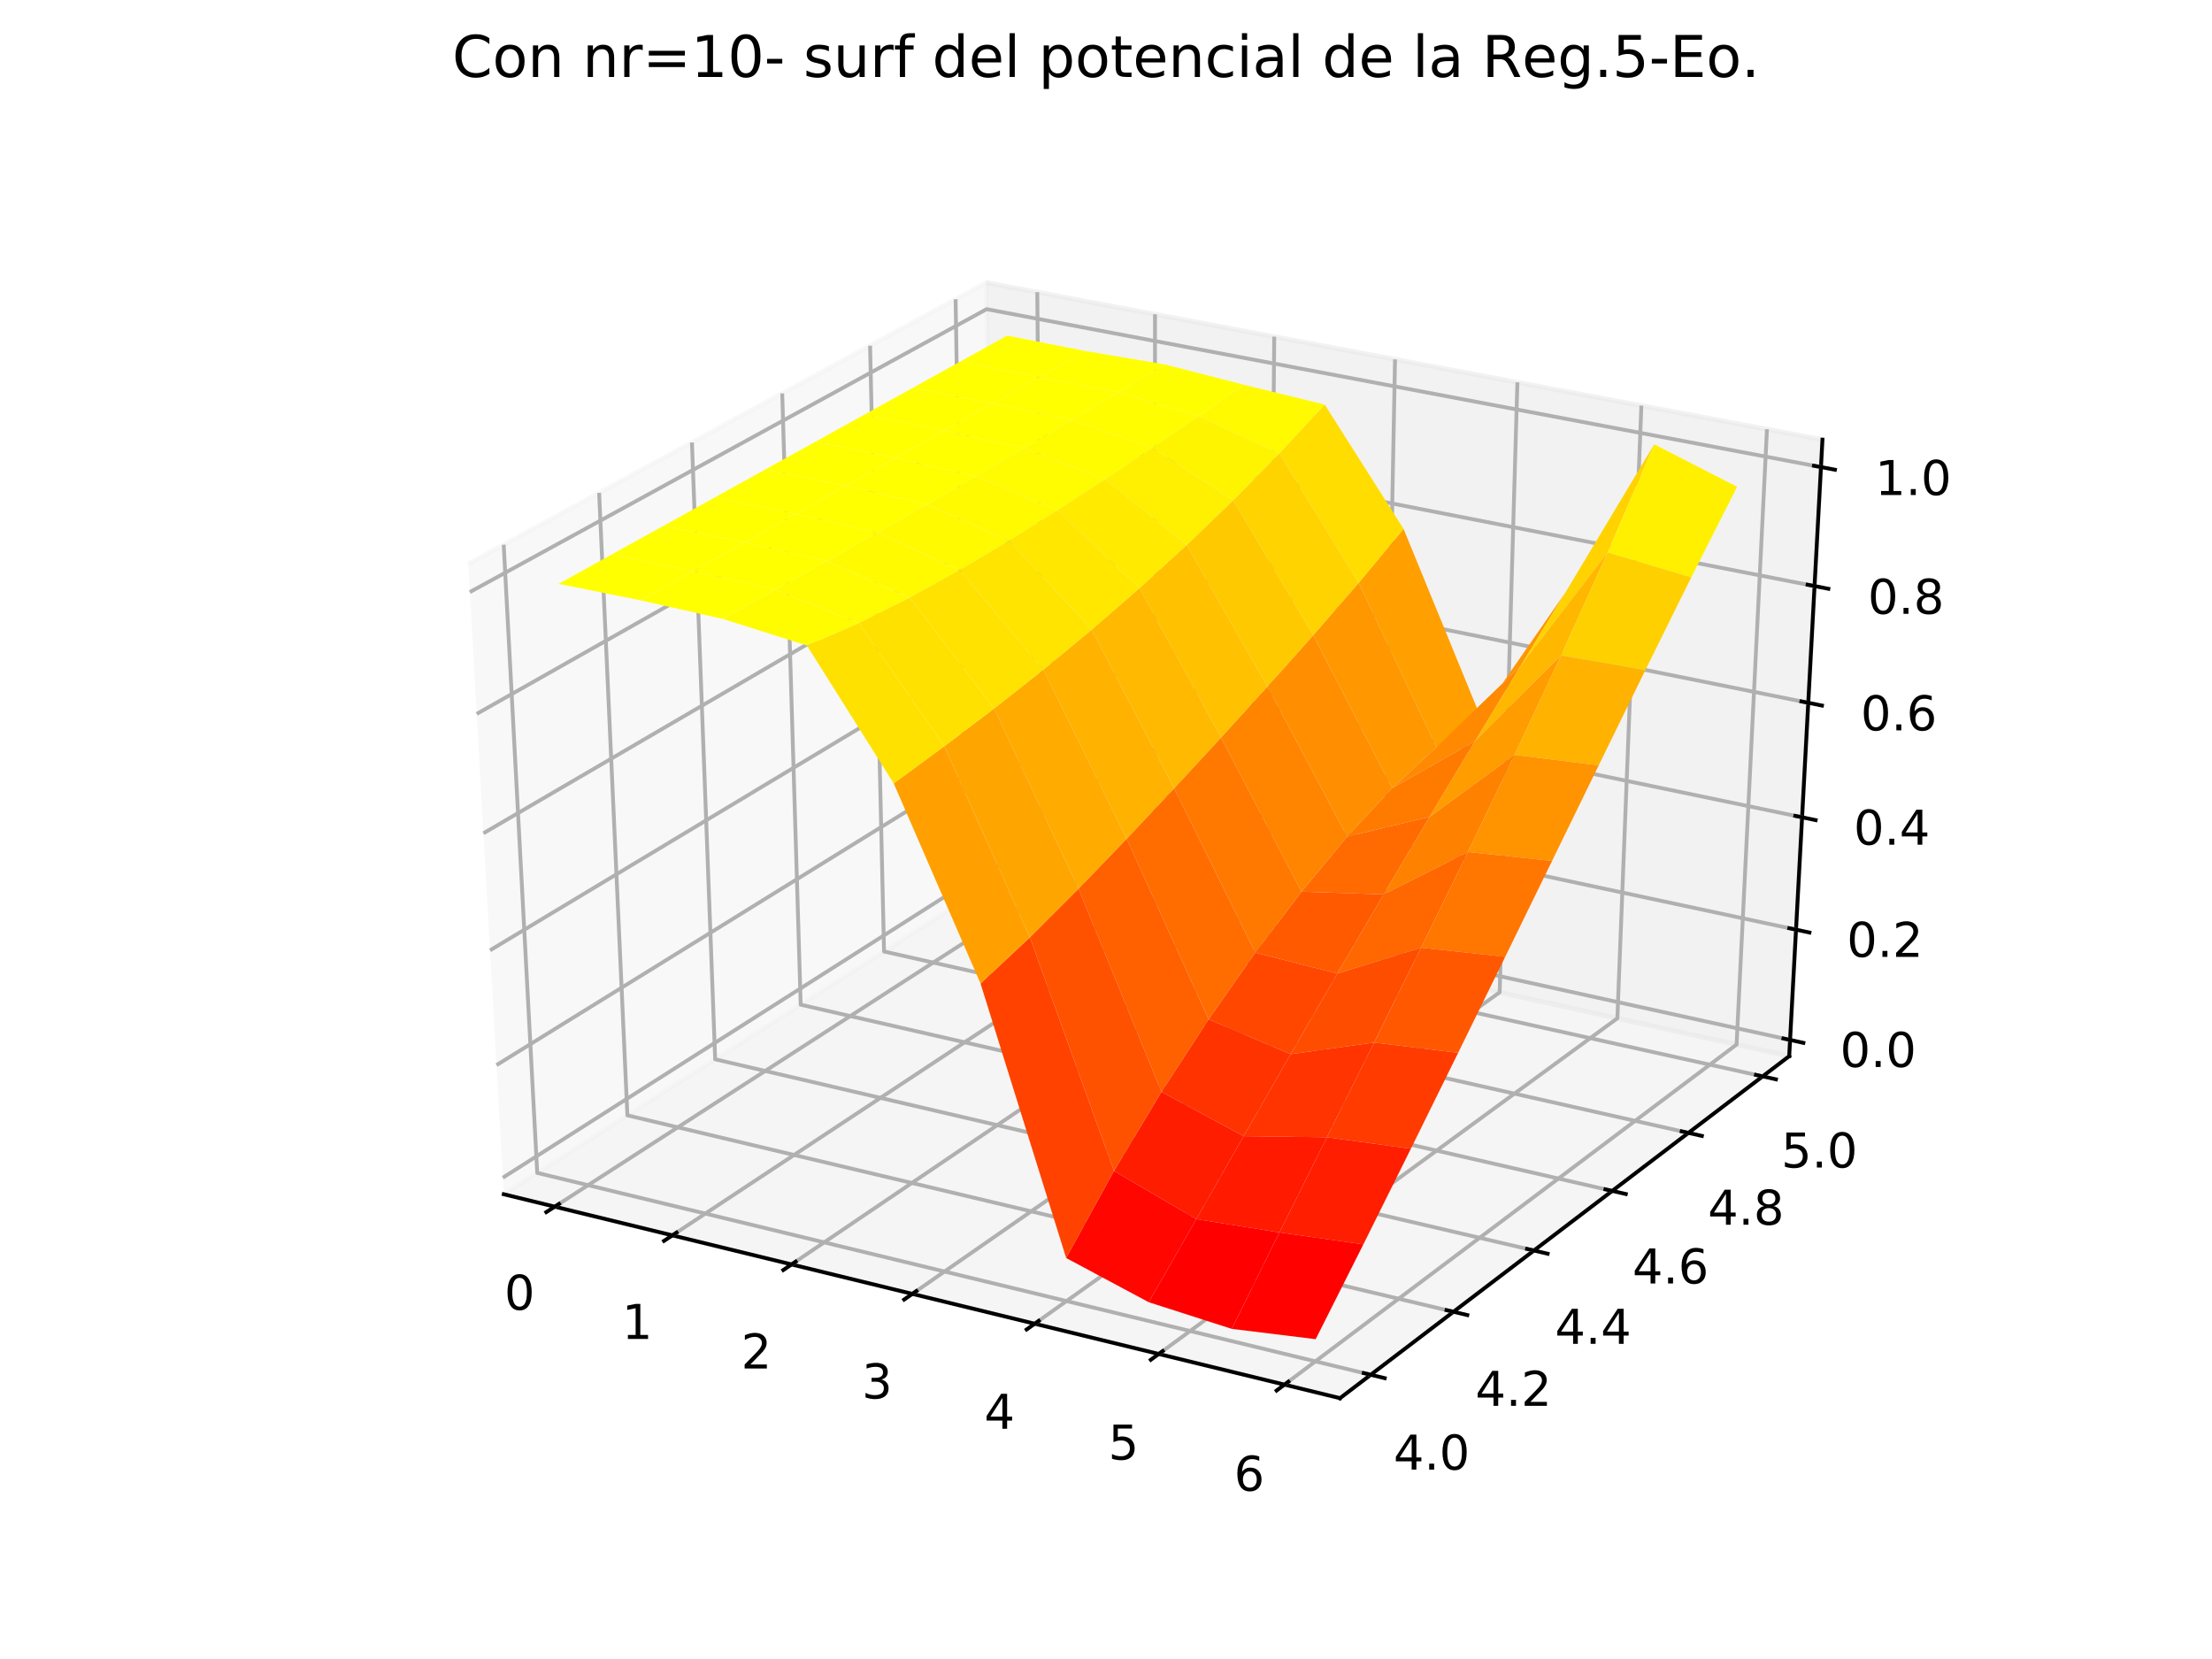 <?xml version="1.0" encoding="utf-8" standalone="no"?>
<!DOCTYPE svg PUBLIC "-//W3C//DTD SVG 1.1//EN"
  "http://www.w3.org/Graphics/SVG/1.1/DTD/svg11.dtd">
<!-- Created with matplotlib (https://matplotlib.org/) -->
<svg height="345.6pt" version="1.1" viewBox="0 0 460.8 345.6" width="460.8pt" xmlns="http://www.w3.org/2000/svg" xmlns:xlink="http://www.w3.org/1999/xlink">
 <defs>
  <style type="text/css">
*{stroke-linecap:butt;stroke-linejoin:round;}
  </style>
 </defs>
 <g id="figure_1">
  <g id="patch_1">
   <path d="M 0 345.6 
L 460.8 345.6 
L 460.8 0 
L 0 0 
z
" style="fill:#ffffff;"/>
  </g>
  <g id="patch_2">
   <path d="M 57.6 307.584 
L 414.72 307.584 
L 414.72 41.472 
L 57.6 41.472 
z
" style="fill:#ffffff;"/>
  </g>
  <g id="pane3d_1">
   <g id="patch_3">
    <path d="M 104.942 248.783 
L 207.151 183.538 
L 205.45 58.866 
L 97.541 117.487 
" style="fill:#f2f2f2;opacity:0.5;stroke:#f2f2f2;stroke-linejoin:miter;"/>
   </g>
  </g>
  <g id="pane3d_2">
   <g id="patch_4">
    <path d="M 207.151 183.538 
L 372.721 220.014 
L 379.649 91.583 
L 205.45 58.866 
" style="fill:#e6e6e6;opacity:0.5;stroke:#e6e6e6;stroke-linejoin:miter;"/>
   </g>
  </g>
  <g id="pane3d_3">
   <g id="patch_5">
    <path d="M 104.942 248.783 
L 279.144 291.265 
L 372.721 220.014 
L 207.151 183.538 
" style="fill:#ececec;opacity:0.5;stroke:#ececec;stroke-linejoin:miter;"/>
   </g>
  </g>
  <g id="axis3d_1">
   <g id="line2d_1">
    <path d="M 104.942 248.783 
L 279.144 291.265 
" style="fill:none;stroke:#000000;stroke-linecap:square;stroke-width:0.8;"/>
   </g>
   <g id="Line3DCollection_1">
    <path d="M 115.562 251.373 
L 217.277 185.769 
L 216.082 60.863 
" style="fill:none;stroke:#b0b0b0;stroke-width:0.8;"/>
    <path d="M 140.067 257.348 
L 240.625 190.912 
L 240.607 65.469 
" style="fill:none;stroke:#b0b0b0;stroke-width:0.8;"/>
    <path d="M 164.894 263.403 
L 264.259 196.119 
L 265.448 70.134 
" style="fill:none;stroke:#b0b0b0;stroke-width:0.8;"/>
    <path d="M 190.052 269.538 
L 288.183 201.39 
L 290.61 74.86 
" style="fill:none;stroke:#b0b0b0;stroke-width:0.8;"/>
    <path d="M 215.547 275.756 
L 312.405 206.726 
L 316.101 79.648 
" style="fill:none;stroke:#b0b0b0;stroke-width:0.8;"/>
    <path d="M 241.385 282.057 
L 336.928 212.129 
L 341.926 84.498 
" style="fill:none;stroke:#b0b0b0;stroke-width:0.8;"/>
    <path d="M 267.574 288.443 
L 361.759 217.599 
L 368.092 89.412 
" style="fill:none;stroke:#b0b0b0;stroke-width:0.8;"/>
   </g>
   <g id="xtick_1">
    <g id="line2d_2">
     <path d="M 116.439 250.807 
L 113.806 252.505 
" style="fill:none;stroke:#000000;stroke-linecap:square;stroke-width:0.8;"/>
    </g>
    <g id="text_1">
     <!-- 0 -->
     <defs>
      <path d="M 31.781 66.406 
Q 24.172 66.406 20.328 58.906 
Q 16.5 51.422 16.5 36.375 
Q 16.5 21.391 20.328 13.891 
Q 24.172 6.391 31.781 6.391 
Q 39.453 6.391 43.281 13.891 
Q 47.125 21.391 47.125 36.375 
Q 47.125 51.422 43.281 58.906 
Q 39.453 66.406 31.781 66.406 
z
M 31.781 74.219 
Q 44.047 74.219 50.516 64.516 
Q 56.984 54.828 56.984 36.375 
Q 56.984 17.969 50.516 8.266 
Q 44.047 -1.422 31.781 -1.422 
Q 19.531 -1.422 13.062 8.266 
Q 6.594 17.969 6.594 36.375 
Q 6.594 54.828 13.062 64.516 
Q 19.531 74.219 31.781 74.219 
z
" id="DejaVuSans-48"/>
     </defs>
     <g transform="translate(105.061 272.845)scale(0.1 -0.1)">
      <use xlink:href="#DejaVuSans-48"/>
     </g>
    </g>
   </g>
   <g id="xtick_2">
    <g id="line2d_3">
     <path d="M 140.933 256.776 
L 138.33 258.496 
" style="fill:none;stroke:#000000;stroke-linecap:square;stroke-width:0.8;"/>
    </g>
    <g id="text_2">
     <!-- 1 -->
     <defs>
      <path d="M 12.406 8.297 
L 28.516 8.297 
L 28.516 63.922 
L 10.984 60.406 
L 10.984 69.391 
L 28.422 72.906 
L 38.281 72.906 
L 38.281 8.297 
L 54.391 8.297 
L 54.391 0 
L 12.406 0 
z
" id="DejaVuSans-49"/>
     </defs>
     <g transform="translate(129.562 278.923)scale(0.1 -0.1)">
      <use xlink:href="#DejaVuSans-49"/>
     </g>
    </g>
   </g>
   <g id="xtick_3">
    <g id="line2d_4">
     <path d="M 165.751 262.823 
L 163.177 264.566 
" style="fill:none;stroke:#000000;stroke-linecap:square;stroke-width:0.8;"/>
    </g>
    <g id="text_3">
     <!-- 2 -->
     <defs>
      <path d="M 19.188 8.297 
L 53.609 8.297 
L 53.609 0 
L 7.328 0 
L 7.328 8.297 
Q 12.938 14.109 22.625 23.891 
Q 32.328 33.688 34.812 36.531 
Q 39.547 41.844 41.422 45.531 
Q 43.312 49.219 43.312 52.781 
Q 43.312 58.594 39.234 62.25 
Q 35.156 65.922 28.609 65.922 
Q 23.969 65.922 18.812 64.312 
Q 13.672 62.703 7.812 59.422 
L 7.812 69.391 
Q 13.766 71.781 18.938 73 
Q 24.125 74.219 28.422 74.219 
Q 39.75 74.219 46.484 68.547 
Q 53.219 62.891 53.219 53.422 
Q 53.219 48.922 51.531 44.891 
Q 49.859 40.875 45.406 35.406 
Q 44.188 33.984 37.641 27.219 
Q 31.109 20.453 19.188 8.297 
z
" id="DejaVuSans-50"/>
     </defs>
     <g transform="translate(154.388 285.081)scale(0.1 -0.1)">
      <use xlink:href="#DejaVuSans-50"/>
     </g>
    </g>
   </g>
   <g id="xtick_4">
    <g id="line2d_5">
     <path d="M 190.899 268.95 
L 188.356 270.717 
" style="fill:none;stroke:#000000;stroke-linecap:square;stroke-width:0.8;"/>
    </g>
    <g id="text_4">
     <!-- 3 -->
     <defs>
      <path d="M 40.578 39.312 
Q 47.656 37.797 51.625 33 
Q 55.609 28.219 55.609 21.188 
Q 55.609 10.406 48.188 4.484 
Q 40.766 -1.422 27.094 -1.422 
Q 22.516 -1.422 17.656 -0.516 
Q 12.797 0.391 7.625 2.203 
L 7.625 11.719 
Q 11.719 9.328 16.594 8.109 
Q 21.484 6.891 26.812 6.891 
Q 36.078 6.891 40.938 10.547 
Q 45.797 14.203 45.797 21.188 
Q 45.797 27.641 41.281 31.266 
Q 36.766 34.906 28.719 34.906 
L 20.219 34.906 
L 20.219 43.016 
L 29.109 43.016 
Q 36.375 43.016 40.234 45.922 
Q 44.094 48.828 44.094 54.297 
Q 44.094 59.906 40.109 62.906 
Q 36.141 65.922 28.719 65.922 
Q 24.656 65.922 20.016 65.031 
Q 15.375 64.156 9.812 62.312 
L 9.812 71.094 
Q 15.438 72.656 20.344 73.438 
Q 25.25 74.219 29.594 74.219 
Q 40.828 74.219 47.359 69.109 
Q 53.906 64.016 53.906 55.328 
Q 53.906 49.266 50.438 45.094 
Q 46.969 40.922 40.578 39.312 
z
" id="DejaVuSans-51"/>
     </defs>
     <g transform="translate(179.544 291.321)scale(0.1 -0.1)">
      <use xlink:href="#DejaVuSans-51"/>
     </g>
    </g>
   </g>
   <g id="xtick_5">
    <g id="line2d_6">
     <path d="M 216.383 275.16 
L 213.872 276.95 
" style="fill:none;stroke:#000000;stroke-linecap:square;stroke-width:0.8;"/>
    </g>
    <g id="text_5">
     <!-- 4 -->
     <defs>
      <path d="M 37.797 64.312 
L 12.891 25.391 
L 37.797 25.391 
z
M 35.203 72.906 
L 47.609 72.906 
L 47.609 25.391 
L 58.016 25.391 
L 58.016 17.188 
L 47.609 17.188 
L 47.609 0 
L 37.797 0 
L 37.797 17.188 
L 4.891 17.188 
L 4.891 26.703 
z
" id="DejaVuSans-52"/>
     </defs>
     <g transform="translate(205.038 297.646)scale(0.1 -0.1)">
      <use xlink:href="#DejaVuSans-52"/>
     </g>
    </g>
   </g>
   <g id="xtick_6">
    <g id="line2d_7">
     <path d="M 242.211 281.453 
L 239.732 283.267 
" style="fill:none;stroke:#000000;stroke-linecap:square;stroke-width:0.8;"/>
    </g>
    <g id="text_6">
     <!-- 5 -->
     <defs>
      <path d="M 10.797 72.906 
L 49.516 72.906 
L 49.516 64.594 
L 19.828 64.594 
L 19.828 46.734 
Q 21.969 47.469 24.109 47.828 
Q 26.266 48.188 28.422 48.188 
Q 40.625 48.188 47.75 41.5 
Q 54.891 34.812 54.891 23.391 
Q 54.891 11.625 47.562 5.094 
Q 40.234 -1.422 26.906 -1.422 
Q 22.312 -1.422 17.547 -0.641 
Q 12.797 0.141 7.719 1.703 
L 7.719 11.625 
Q 12.109 9.234 16.797 8.062 
Q 21.484 6.891 26.703 6.891 
Q 35.156 6.891 40.078 11.328 
Q 45.016 15.766 45.016 23.391 
Q 45.016 31 40.078 35.438 
Q 35.156 39.891 26.703 39.891 
Q 22.75 39.891 18.812 39.016 
Q 14.891 38.141 10.797 36.281 
z
" id="DejaVuSans-53"/>
     </defs>
     <g transform="translate(230.876 304.055)scale(0.1 -0.1)">
      <use xlink:href="#DejaVuSans-53"/>
     </g>
    </g>
   </g>
   <g id="xtick_7">
    <g id="line2d_8">
     <path d="M 268.388 287.831 
L 265.943 289.67 
" style="fill:none;stroke:#000000;stroke-linecap:square;stroke-width:0.8;"/>
    </g>
    <g id="text_7">
     <!-- 6 -->
     <defs>
      <path d="M 33.016 40.375 
Q 26.375 40.375 22.484 35.828 
Q 18.609 31.297 18.609 23.391 
Q 18.609 15.531 22.484 10.953 
Q 26.375 6.391 33.016 6.391 
Q 39.656 6.391 43.531 10.953 
Q 47.406 15.531 47.406 23.391 
Q 47.406 31.297 43.531 35.828 
Q 39.656 40.375 33.016 40.375 
z
M 52.594 71.297 
L 52.594 62.312 
Q 48.875 64.062 45.094 64.984 
Q 41.312 65.922 37.594 65.922 
Q 27.828 65.922 22.672 59.328 
Q 17.531 52.734 16.797 39.406 
Q 19.672 43.656 24.016 45.922 
Q 28.375 48.188 33.594 48.188 
Q 44.578 48.188 50.953 41.516 
Q 57.328 34.859 57.328 23.391 
Q 57.328 12.156 50.688 5.359 
Q 44.047 -1.422 33.016 -1.422 
Q 20.359 -1.422 13.672 8.266 
Q 6.984 17.969 6.984 36.375 
Q 6.984 53.656 15.188 63.938 
Q 23.391 74.219 37.203 74.219 
Q 40.922 74.219 44.703 73.484 
Q 48.484 72.75 52.594 71.297 
z
" id="DejaVuSans-54"/>
     </defs>
     <g transform="translate(257.065 310.552)scale(0.1 -0.1)">
      <use xlink:href="#DejaVuSans-54"/>
     </g>
    </g>
   </g>
  </g>
  <g id="axis3d_2">
   <g id="line2d_9">
    <path d="M 372.721 220.014 
L 279.144 291.265 
" style="fill:none;stroke:#000000;stroke-linecap:square;stroke-width:0.8;"/>
   </g>
   <g id="Line3DCollection_2">
    <path d="M 104.93 113.473 
L 111.915 244.331 
L 285.548 286.389 
" style="fill:none;stroke:#b0b0b0;stroke-width:0.8;"/>
    <path d="M 124.81 102.673 
L 130.696 232.343 
L 302.782 273.267 
" style="fill:none;stroke:#b0b0b0;stroke-width:0.8;"/>
    <path d="M 144.143 92.171 
L 148.984 220.668 
L 319.544 260.504 
" style="fill:none;stroke:#b0b0b0;stroke-width:0.8;"/>
    <path d="M 162.95 81.954 
L 166.801 209.296 
L 335.853 248.086 
" style="fill:none;stroke:#b0b0b0;stroke-width:0.8;"/>
    <path d="M 181.252 72.012 
L 184.162 198.213 
L 351.728 235.998 
" style="fill:none;stroke:#b0b0b0;stroke-width:0.8;"/>
    <path d="M 199.07 62.332 
L 201.087 187.409 
L 367.186 224.228 
" style="fill:none;stroke:#b0b0b0;stroke-width:0.8;"/>
   </g>
   <g id="xtick_8">
    <g id="line2d_10">
     <path d="M 284.095 286.037 
L 288.458 287.093 
" style="fill:none;stroke:#000000;stroke-linecap:square;stroke-width:0.8;"/>
    </g>
    <g id="text_8">
     <!-- 4.0 -->
     <defs>
      <path d="M 10.688 12.406 
L 21 12.406 
L 21 0 
L 10.688 0 
z
" id="DejaVuSans-46"/>
     </defs>
     <g transform="translate(290.296 306.145)scale(0.1 -0.1)">
      <use xlink:href="#DejaVuSans-52"/>
      <use x="63.623" xlink:href="#DejaVuSans-46"/>
      <use x="95.41" xlink:href="#DejaVuSans-48"/>
     </g>
    </g>
   </g>
   <g id="xtick_9">
    <g id="line2d_11">
     <path d="M 301.342 272.924 
L 305.663 273.952 
" style="fill:none;stroke:#000000;stroke-linecap:square;stroke-width:0.8;"/>
    </g>
    <g id="text_9">
     <!-- 4.2 -->
     <g transform="translate(307.345 292.861)scale(0.1 -0.1)">
      <use xlink:href="#DejaVuSans-52"/>
      <use x="63.623" xlink:href="#DejaVuSans-46"/>
      <use x="95.41" xlink:href="#DejaVuSans-50"/>
     </g>
    </g>
   </g>
   <g id="xtick_10">
    <g id="line2d_12">
     <path d="M 318.118 260.171 
L 322.398 261.171 
" style="fill:none;stroke:#000000;stroke-linecap:square;stroke-width:0.8;"/>
    </g>
    <g id="text_10">
     <!-- 4.4 -->
     <g transform="translate(323.927 279.94)scale(0.1 -0.1)">
      <use xlink:href="#DejaVuSans-52"/>
      <use x="63.623" xlink:href="#DejaVuSans-46"/>
      <use x="95.41" xlink:href="#DejaVuSans-52"/>
     </g>
    </g>
   </g>
   <g id="xtick_11">
    <g id="line2d_13">
     <path d="M 334.441 247.762 
L 338.681 248.734 
" style="fill:none;stroke:#000000;stroke-linecap:square;stroke-width:0.8;"/>
    </g>
    <g id="text_11">
     <!-- 4.6 -->
     <g transform="translate(340.062 267.369)scale(0.1 -0.1)">
      <use xlink:href="#DejaVuSans-52"/>
      <use x="63.623" xlink:href="#DejaVuSans-46"/>
      <use x="95.41" xlink:href="#DejaVuSans-54"/>
     </g>
    </g>
   </g>
   <g id="xtick_12">
    <g id="line2d_14">
     <path d="M 350.329 235.683 
L 354.53 236.63 
" style="fill:none;stroke:#000000;stroke-linecap:square;stroke-width:0.8;"/>
    </g>
    <g id="text_12">
     <!-- 4.8 -->
     <defs>
      <path d="M 31.781 34.625 
Q 24.75 34.625 20.719 30.859 
Q 16.703 27.094 16.703 20.516 
Q 16.703 13.922 20.719 10.156 
Q 24.75 6.391 31.781 6.391 
Q 38.812 6.391 42.859 10.172 
Q 46.922 13.969 46.922 20.516 
Q 46.922 27.094 42.891 30.859 
Q 38.875 34.625 31.781 34.625 
z
M 21.922 38.812 
Q 15.578 40.375 12.031 44.719 
Q 8.5 49.078 8.5 55.328 
Q 8.5 64.062 14.719 69.141 
Q 20.953 74.219 31.781 74.219 
Q 42.672 74.219 48.875 69.141 
Q 55.078 64.062 55.078 55.328 
Q 55.078 49.078 51.531 44.719 
Q 48 40.375 41.703 38.812 
Q 48.828 37.156 52.797 32.312 
Q 56.781 27.484 56.781 20.516 
Q 56.781 9.906 50.312 4.234 
Q 43.844 -1.422 31.781 -1.422 
Q 19.734 -1.422 13.25 4.234 
Q 6.781 9.906 6.781 20.516 
Q 6.781 27.484 10.781 32.312 
Q 14.797 37.156 21.922 38.812 
z
M 18.312 54.391 
Q 18.312 48.734 21.844 45.562 
Q 25.391 42.391 31.781 42.391 
Q 38.141 42.391 41.719 45.562 
Q 45.312 48.734 45.312 54.391 
Q 45.312 60.062 41.719 63.234 
Q 38.141 66.406 31.781 66.406 
Q 25.391 66.406 21.844 63.234 
Q 18.312 60.062 18.312 54.391 
z
" id="DejaVuSans-56"/>
     </defs>
     <g transform="translate(355.768 255.131)scale(0.1 -0.1)">
      <use xlink:href="#DejaVuSans-52"/>
      <use x="63.623" xlink:href="#DejaVuSans-46"/>
      <use x="95.41" xlink:href="#DejaVuSans-56"/>
     </g>
    </g>
   </g>
   <g id="xtick_13">
    <g id="line2d_15">
     <path d="M 365.8 223.921 
L 369.961 224.844 
" style="fill:none;stroke:#000000;stroke-linecap:square;stroke-width:0.8;"/>
    </g>
    <g id="text_13">
     <!-- 5.0 -->
     <g transform="translate(371.061 243.216)scale(0.1 -0.1)">
      <use xlink:href="#DejaVuSans-53"/>
      <use x="63.623" xlink:href="#DejaVuSans-46"/>
      <use x="95.41" xlink:href="#DejaVuSans-48"/>
     </g>
    </g>
   </g>
  </g>
  <g id="axis3d_3">
   <g id="line2d_16">
    <path d="M 372.721 220.014 
L 379.649 91.583 
" style="fill:none;stroke:#000000;stroke-linecap:square;stroke-width:0.8;"/>
   </g>
   <g id="Line3DCollection_3">
    <path d="M 372.904 216.636 
L 207.107 180.252 
L 104.747 245.335 
" style="fill:none;stroke:#b0b0b0;stroke-width:0.8;"/>
    <path d="M 374.143 193.666 
L 206.802 157.916 
L 103.426 221.883 
" style="fill:none;stroke:#b0b0b0;stroke-width:0.8;"/>
    <path d="M 375.405 170.26 
L 206.491 135.176 
L 102.078 197.972 
" style="fill:none;stroke:#b0b0b0;stroke-width:0.8;"/>
    <path d="M 376.692 146.406 
L 206.175 112.018 
L 100.703 173.588 
" style="fill:none;stroke:#b0b0b0;stroke-width:0.8;"/>
    <path d="M 378.003 122.091 
L 205.853 88.432 
L 99.302 148.717 
" style="fill:none;stroke:#b0b0b0;stroke-width:0.8;"/>
    <path d="M 379.34 97.302 
L 205.525 64.406 
L 97.871 123.343 
" style="fill:none;stroke:#b0b0b0;stroke-width:0.8;"/>
   </g>
   <g id="xtick_14">
    <g id="line2d_17">
     <path d="M 371.52 216.332 
L 375.673 217.244 
" style="fill:none;stroke:#000000;stroke-linecap:square;stroke-width:0.8;"/>
    </g>
    <g id="text_14">
     <!-- 0.0 -->
     <g transform="translate(383.309 222.27)scale(0.1 -0.1)">
      <use xlink:href="#DejaVuSans-48"/>
      <use x="63.623" xlink:href="#DejaVuSans-46"/>
      <use x="95.41" xlink:href="#DejaVuSans-48"/>
     </g>
    </g>
   </g>
   <g id="xtick_15">
    <g id="line2d_18">
     <path d="M 372.746 193.367 
L 376.939 194.263 
" style="fill:none;stroke:#000000;stroke-linecap:square;stroke-width:0.8;"/>
    </g>
    <g id="text_15">
     <!-- 0.2 -->
     <g transform="translate(384.717 199.333)scale(0.1 -0.1)">
      <use xlink:href="#DejaVuSans-48"/>
      <use x="63.623" xlink:href="#DejaVuSans-46"/>
      <use x="95.41" xlink:href="#DejaVuSans-50"/>
     </g>
    </g>
   </g>
   <g id="xtick_16">
    <g id="line2d_19">
     <path d="M 373.994 169.967 
L 378.229 170.846 
" style="fill:none;stroke:#000000;stroke-linecap:square;stroke-width:0.8;"/>
    </g>
    <g id="text_16">
     <!-- 0.4 -->
     <g transform="translate(386.152 175.962)scale(0.1 -0.1)">
      <use xlink:href="#DejaVuSans-48"/>
      <use x="63.623" xlink:href="#DejaVuSans-46"/>
      <use x="95.41" xlink:href="#DejaVuSans-52"/>
     </g>
    </g>
   </g>
   <g id="xtick_17">
    <g id="line2d_20">
     <path d="M 375.267 146.119 
L 379.543 146.981 
" style="fill:none;stroke:#000000;stroke-linecap:square;stroke-width:0.8;"/>
    </g>
    <g id="text_17">
     <!-- 0.6 -->
     <g transform="translate(387.614 152.145)scale(0.1 -0.1)">
      <use xlink:href="#DejaVuSans-48"/>
      <use x="63.623" xlink:href="#DejaVuSans-46"/>
      <use x="95.41" xlink:href="#DejaVuSans-54"/>
     </g>
    </g>
   </g>
   <g id="xtick_18">
    <g id="line2d_21">
     <path d="M 376.564 121.81 
L 380.883 122.654 
" style="fill:none;stroke:#000000;stroke-linecap:square;stroke-width:0.8;"/>
    </g>
    <g id="text_18">
     <!-- 0.8 -->
     <g transform="translate(389.104 127.869)scale(0.1 -0.1)">
      <use xlink:href="#DejaVuSans-48"/>
      <use x="63.623" xlink:href="#DejaVuSans-46"/>
      <use x="95.41" xlink:href="#DejaVuSans-56"/>
     </g>
    </g>
   </g>
   <g id="xtick_19">
    <g id="line2d_22">
     <path d="M 377.887 97.027 
L 382.25 97.852 
" style="fill:none;stroke:#000000;stroke-linecap:square;stroke-width:0.8;"/>
    </g>
    <g id="text_19">
     <!-- 1.0 -->
     <g transform="translate(390.624 103.12)scale(0.1 -0.1)">
      <use xlink:href="#DejaVuSans-49"/>
      <use x="63.623" xlink:href="#DejaVuSans-46"/>
      <use x="95.41" xlink:href="#DejaVuSans-48"/>
     </g>
    </g>
   </g>
  </g>
  <g id="axes_1">
   <g id="Poly3DCollection_1">
    <path clip-path="url(#p6bf0c4fab8)" d="M 200.036 75.324 
L 216.449 78.567 
L 226.136 73.135 
L 209.803 69.918 
z
" style="fill:#ffff00;"/>
    <path clip-path="url(#p6bf0c4fab8)" d="M 216.449 78.567 
L 233.002 81.703 
L 242.608 75.898 
L 226.136 73.135 
z
" style="fill:#ffff00;"/>
    <path clip-path="url(#p6bf0c4fab8)" d="M 283.034 121.426 
L 299.253 155.665 
L 308.323 149.091 
L 292.39 110.179 
z
" style="fill:#ff9f00;"/>
    <path clip-path="url(#p6bf0c4fab8)" d="M 299.253 155.665 
L 316.736 138.784 
L 326.087 123.454 
L 308.323 149.091 
z
" style="fill:#ff9500;"/>
    <path clip-path="url(#p6bf0c4fab8)" d="M 190.123 80.81 
L 206.616 84.096 
L 216.449 78.567 
L 200.036 75.324 
z
" style="fill:#ffff00;"/>
    <path clip-path="url(#p6bf0c4fab8)" d="M 233.002 81.703 
L 249.693 86.689 
L 259.216 80.183 
L 242.608 75.898 
z
" style="fill:#fffe00;"/>
    <path clip-path="url(#p6bf0c4fab8)" d="M 273.583 132.313 
L 290.015 164.177 
L 299.253 155.665 
L 283.034 121.426 
z
" style="fill:#ff9700;"/>
    <path clip-path="url(#p6bf0c4fab8)" d="M 266.478 94.472 
L 283.034 121.426 
L 292.39 110.179 
L 275.956 84.276 
z
" style="fill:#ffdd00;"/>
    <path clip-path="url(#p6bf0c4fab8)" d="M 206.616 84.096 
L 223.252 87.526 
L 233.002 81.703 
L 216.449 78.567 
z
" style="fill:#ffff00;"/>
    <path clip-path="url(#p6bf0c4fab8)" d="M 249.693 86.689 
L 266.478 94.472 
L 275.956 84.276 
L 259.216 80.183 
z
" style="fill:#fffa00;"/>
    <path clip-path="url(#p6bf0c4fab8)" d="M 290.015 164.177 
L 307.311 154.338 
L 316.736 138.784 
L 299.253 155.665 
z
" style="fill:#ff8900;"/>
    <path clip-path="url(#p6bf0c4fab8)" d="M 180.061 86.378 
L 196.635 89.713 
L 206.616 84.096 
L 190.123 80.81 
z
" style="fill:#ffff00;"/>
    <path clip-path="url(#p6bf0c4fab8)" d="M 223.252 87.526 
L 240.032 93.269 
L 249.693 86.689 
L 233.002 81.703 
z
" style="fill:#fffd00;"/>
    <path clip-path="url(#p6bf0c4fab8)" d="M 264.03 143.016 
L 280.632 174.282 
L 290.015 164.177 
L 273.583 132.313 
z
" style="fill:#ff8f00;"/>
    <path clip-path="url(#p6bf0c4fab8)" d="M 256.895 104.215 
L 273.583 132.313 
L 283.034 121.426 
L 266.478 94.472 
z
" style="fill:#ffd300;"/>
    <path clip-path="url(#p6bf0c4fab8)" d="M 280.632 174.282 
L 297.811 170.172 
L 307.311 154.338 
L 290.015 164.177 
z
" style="fill:#ff7b00;"/>
    <path clip-path="url(#p6bf0c4fab8)" d="M 240.032 93.269 
L 256.895 104.215 
L 266.478 94.472 
L 249.693 86.689 
z
" style="fill:#fff400;"/>
    <path clip-path="url(#p6bf0c4fab8)" d="M 196.635 89.713 
L 213.356 93.365 
L 223.252 87.526 
L 206.616 84.096 
z
" style="fill:#ffff00;"/>
    <path clip-path="url(#p6bf0c4fab8)" d="M 271.122 185.752 
L 288.236 186.321 
L 297.811 170.172 
L 280.632 174.282 
z
" style="fill:#ff6b00;"/>
    <path clip-path="url(#p6bf0c4fab8)" d="M 254.368 153.636 
L 271.122 185.752 
L 280.632 174.282 
L 264.03 143.016 
z
" style="fill:#ff8400;"/>
    <path clip-path="url(#p6bf0c4fab8)" d="M 316.736 138.784 
L 334.898 115.075 
L 344.605 92.56 
L 326.087 123.454 
z
" style="fill:#ffd200;"/>
    <path clip-path="url(#p6bf0c4fab8)" d="M 169.846 92.032 
L 186.502 95.414 
L 196.635 89.713 
L 180.061 86.378 
z
" style="fill:#ffff00;"/>
    <path clip-path="url(#p6bf0c4fab8)" d="M 247.197 113.554 
L 264.03 143.016 
L 273.583 132.313 
L 256.895 104.215 
z
" style="fill:#ffc900;"/>
    <path clip-path="url(#p6bf0c4fab8)" d="M 213.356 93.365 
L 230.232 99.836 
L 240.032 93.269 
L 223.252 87.526 
z
" style="fill:#fffc00;"/>
    <path clip-path="url(#p6bf0c4fab8)" d="M 307.311 154.338 
L 325.207 136.528 
L 334.898 115.075 
L 316.736 138.784 
z
" style="fill:#ffb700;"/>
    <path clip-path="url(#p6bf0c4fab8)" d="M 230.232 99.836 
L 247.197 113.554 
L 256.895 104.215 
L 240.032 93.269 
z
" style="fill:#ffef00;"/>
    <path clip-path="url(#p6bf0c4fab8)" d="M 261.498 198.452 
L 278.588 202.799 
L 288.236 186.321 
L 271.122 185.752 
z
" style="fill:#ff5a00;"/>
    <path clip-path="url(#p6bf0c4fab8)" d="M 186.502 95.414 
L 203.309 99.219 
L 213.356 93.365 
L 196.635 89.713 
z
" style="fill:#ffff00;"/>
    <path clip-path="url(#p6bf0c4fab8)" d="M 297.811 170.172 
L 315.509 157.251 
L 325.207 136.528 
L 307.311 154.338 
z
" style="fill:#ff9c00;"/>
    <path clip-path="url(#p6bf0c4fab8)" d="M 244.593 164.213 
L 261.498 198.452 
L 271.122 185.752 
L 254.368 153.636 
z
" style="fill:#ff7900;"/>
    <path clip-path="url(#p6bf0c4fab8)" d="M 237.377 122.529 
L 254.368 153.636 
L 264.03 143.016 
L 247.197 113.554 
z
" style="fill:#ffc100;"/>
    <path clip-path="url(#p6bf0c4fab8)" d="M 159.475 97.771 
L 176.213 101.196 
L 186.502 95.414 
L 169.846 92.032 
z
" style="fill:#ffff00;"/>
    <path clip-path="url(#p6bf0c4fab8)" d="M 203.309 99.219 
L 220.286 106.315 
L 230.232 99.836 
L 213.356 93.365 
z
" style="fill:#fffb00;"/>
    <path clip-path="url(#p6bf0c4fab8)" d="M 288.236 186.321 
L 305.79 177.486 
L 315.509 157.251 
L 297.811 170.172 
z
" style="fill:#ff8100;"/>
    <path clip-path="url(#p6bf0c4fab8)" d="M 251.771 212.337 
L 268.868 219.598 
L 278.588 202.799 
L 261.498 198.452 
z
" style="fill:#ff4700;"/>
    <path clip-path="url(#p6bf0c4fab8)" d="M 220.286 106.315 
L 237.377 122.529 
L 247.197 113.554 
L 230.232 99.836 
z
" style="fill:#ffea00;"/>
    <path clip-path="url(#p6bf0c4fab8)" d="M 334.898 115.075 
L 352.323 120.269 
L 361.87 101.404 
L 344.605 92.56 
z
" style="fill:#fff000;"/>
    <path clip-path="url(#p6bf0c4fab8)" d="M 234.701 174.736 
L 251.771 212.337 
L 261.498 198.452 
L 244.593 164.213 
z
" style="fill:#ff6d00;"/>
    <path clip-path="url(#p6bf0c4fab8)" d="M 278.588 202.799 
L 296.039 197.413 
L 305.79 177.486 
L 288.236 186.321 
z
" style="fill:#ff6700;"/>
    <path clip-path="url(#p6bf0c4fab8)" d="M 325.207 136.528 
L 342.707 139.697 
L 352.323 120.269 
L 334.898 115.075 
z
" style="fill:#ffd000;"/>
    <path clip-path="url(#p6bf0c4fab8)" d="M 176.213 101.196 
L 193.107 105.084 
L 203.309 99.219 
L 186.502 95.414 
z
" style="fill:#ffff00;"/>
    <path clip-path="url(#p6bf0c4fab8)" d="M 241.953 227.448 
L 259.078 236.682 
L 268.868 219.598 
L 251.771 212.337 
z
" style="fill:#ff3300;"/>
    <path clip-path="url(#p6bf0c4fab8)" d="M 227.427 131.174 
L 244.593 164.213 
L 254.368 153.636 
L 237.377 122.529 
z
" style="fill:#ffb900;"/>
    <path clip-path="url(#p6bf0c4fab8)" d="M 315.509 157.251 
L 333.038 159.439 
L 342.707 139.697 
L 325.207 136.528 
z
" style="fill:#ffb200;"/>
    <path clip-path="url(#p6bf0c4fab8)" d="M 268.868 219.598 
L 286.248 217.178 
L 296.039 197.413 
L 278.588 202.799 
z
" style="fill:#ff4d00;"/>
    <path clip-path="url(#p6bf0c4fab8)" d="M 148.945 103.599 
L 165.765 107.057 
L 176.213 101.196 
L 159.475 97.771 
z
" style="fill:#ffff00;"/>
    <path clip-path="url(#p6bf0c4fab8)" d="M 193.107 105.084 
L 210.189 112.634 
L 220.286 106.315 
L 203.309 99.219 
z
" style="fill:#fffa00;"/>
    <path clip-path="url(#p6bf0c4fab8)" d="M 305.79 177.486 
L 323.321 179.344 
L 333.038 159.439 
L 315.509 157.251 
z
" style="fill:#ff9300;"/>
    <path clip-path="url(#p6bf0c4fab8)" d="M 232.057 243.93 
L 249.221 253.962 
L 259.078 236.682 
L 241.953 227.448 
z
" style="fill:#ff1d00;"/>
    <path clip-path="url(#p6bf0c4fab8)" d="M 224.687 185.136 
L 241.953 227.448 
L 251.771 212.337 
L 234.701 174.736 
z
" style="fill:#ff6000;"/>
    <path clip-path="url(#p6bf0c4fab8)" d="M 210.189 112.634 
L 227.427 131.174 
L 237.377 122.529 
L 220.286 106.315 
z
" style="fill:#ffe700;"/>
    <path clip-path="url(#p6bf0c4fab8)" d="M 259.078 236.682 
L 276.413 236.908 
L 286.248 217.178 
L 268.868 219.598 
z
" style="fill:#ff3400;"/>
    <path clip-path="url(#p6bf0c4fab8)" d="M 296.039 197.413 
L 313.561 199.322 
L 323.321 179.344 
L 305.79 177.486 
z
" style="fill:#ff7600;"/>
    <path clip-path="url(#p6bf0c4fab8)" d="M 217.338 139.517 
L 234.701 174.736 
L 244.593 164.213 
L 227.427 131.174 
z
" style="fill:#ffb200;"/>
    <path clip-path="url(#p6bf0c4fab8)" d="M 222.098 262.062 
L 239.295 271.272 
L 249.221 253.962 
L 232.057 243.93 
z
" style="fill:#ff0600;"/>
    <path clip-path="url(#p6bf0c4fab8)" d="M 165.765 107.057 
L 182.744 110.964 
L 193.107 105.084 
L 176.213 101.196 
z
" style="fill:#ffff00;"/>
    <path clip-path="url(#p6bf0c4fab8)" d="M 249.221 253.962 
L 266.53 256.736 
L 276.413 236.908 
L 259.078 236.682 
z
" style="fill:#ff1a00;"/>
    <path clip-path="url(#p6bf0c4fab8)" d="M 286.248 217.178 
L 303.757 219.322 
L 313.561 199.322 
L 296.039 197.413 
z
" style="fill:#ff5800;"/>
    <path clip-path="url(#p6bf0c4fab8)" d="M 214.545 195.271 
L 232.057 243.93 
L 241.953 227.448 
L 224.687 185.136 
z
" style="fill:#ff5200;"/>
    <path clip-path="url(#p6bf0c4fab8)" d="M 276.413 236.908 
L 293.91 239.304 
L 303.757 219.322 
L 286.248 217.178 
z
" style="fill:#ff3b00;"/>
    <path clip-path="url(#p6bf0c4fab8)" d="M 239.295 271.272 
L 256.597 276.828 
L 266.53 256.736 
L 249.221 253.962 
z
" style="fill:#ff0000;"/>
    <path clip-path="url(#p6bf0c4fab8)" d="M 138.251 109.517 
L 155.153 112.992 
L 165.765 107.057 
L 148.945 103.599 
z
" style="fill:#ffff00;"/>
    <path clip-path="url(#p6bf0c4fab8)" d="M 182.744 110.964 
L 199.932 118.716 
L 210.189 112.634 
L 193.107 105.084 
z
" style="fill:#fffa00;"/>
    <path clip-path="url(#p6bf0c4fab8)" d="M 199.932 118.716 
L 217.338 139.517 
L 227.427 131.174 
L 210.189 112.634 
z
" style="fill:#ffe400;"/>
    <path clip-path="url(#p6bf0c4fab8)" d="M 266.53 256.736 
L 284.019 259.219 
L 293.91 239.304 
L 276.413 236.908 
z
" style="fill:#ff1e00;"/>
    <path clip-path="url(#p6bf0c4fab8)" d="M 207.105 147.59 
L 224.687 185.136 
L 234.701 174.736 
L 217.338 139.517 
z
" style="fill:#ffab00;"/>
    <path clip-path="url(#p6bf0c4fab8)" d="M 204.264 204.893 
L 222.098 262.062 
L 232.057 243.93 
L 214.545 195.271 
z
" style="fill:#ff4200;"/>
    <path clip-path="url(#p6bf0c4fab8)" d="M 155.153 112.992 
L 172.218 116.873 
L 182.744 110.964 
L 165.765 107.057 
z
" style="fill:#ffff00;"/>
    <path clip-path="url(#p6bf0c4fab8)" d="M 256.597 276.828 
L 274.083 278.977 
L 284.019 259.219 
L 266.53 256.736 
z
" style="fill:#ff0200;"/>
    <path clip-path="url(#p6bf0c4fab8)" d="M 127.391 115.527 
L 144.374 118.997 
L 155.153 112.992 
L 138.251 109.517 
z
" style="fill:#ffff00;"/>
    <path clip-path="url(#p6bf0c4fab8)" d="M 172.218 116.873 
L 189.506 124.471 
L 199.932 118.716 
L 182.744 110.964 
z
" style="fill:#fffa00;"/>
    <path clip-path="url(#p6bf0c4fab8)" d="M 189.506 124.471 
L 207.105 147.59 
L 217.338 139.517 
L 199.932 118.716 
z
" style="fill:#ffe200;"/>
    <path clip-path="url(#p6bf0c4fab8)" d="M 196.719 155.449 
L 214.545 195.271 
L 224.687 185.136 
L 207.105 147.59 
z
" style="fill:#ffa500;"/>
    <path clip-path="url(#p6bf0c4fab8)" d="M 144.374 118.997 
L 161.523 122.845 
L 172.218 116.873 
L 155.153 112.992 
z
" style="fill:#ffff00;"/>
    <path clip-path="url(#p6bf0c4fab8)" d="M 116.359 121.633 
L 133.421 125.053 
L 144.374 118.997 
L 127.391 115.527 
z
" style="fill:#ffff00;"/>
    <path clip-path="url(#p6bf0c4fab8)" d="M 178.9 129.78 
L 196.719 155.449 
L 207.105 147.59 
L 189.506 124.471 
z
" style="fill:#ffe100;"/>
    <path clip-path="url(#p6bf0c4fab8)" d="M 161.523 122.845 
L 178.9 129.78 
L 189.506 124.471 
L 172.218 116.873 
z
" style="fill:#fffb00;"/>
    <path clip-path="url(#p6bf0c4fab8)" d="M 186.176 163.194 
L 204.264 204.893 
L 214.545 195.271 
L 196.719 155.449 
z
" style="fill:#ffa000;"/>
    <path clip-path="url(#p6bf0c4fab8)" d="M 133.421 125.053 
L 150.658 128.949 
L 161.523 122.845 
L 144.374 118.997 
z
" style="fill:#ffff00;"/>
    <path clip-path="url(#p6bf0c4fab8)" d="M 168.096 134.472 
L 186.176 163.194 
L 196.719 155.449 
L 178.9 129.78 
z
" style="fill:#ffe100;"/>
    <path clip-path="url(#p6bf0c4fab8)" d="M 150.658 128.949 
L 168.096 134.472 
L 178.9 129.78 
L 161.523 122.845 
z
" style="fill:#fffc00;"/>
   </g>
  </g>
  <g id="text_20">
   <!-- Con nr=10- surf del potencial de la Reg.5-Eo. -->
   <defs>
    <path d="M 64.406 67.281 
L 64.406 56.891 
Q 59.422 61.531 53.781 63.812 
Q 48.141 66.109 41.797 66.109 
Q 29.297 66.109 22.656 58.469 
Q 16.016 50.828 16.016 36.375 
Q 16.016 21.969 22.656 14.328 
Q 29.297 6.688 41.797 6.688 
Q 48.141 6.688 53.781 8.984 
Q 59.422 11.281 64.406 15.922 
L 64.406 5.609 
Q 59.234 2.094 53.438 0.328 
Q 47.656 -1.422 41.219 -1.422 
Q 24.656 -1.422 15.125 8.703 
Q 5.609 18.844 5.609 36.375 
Q 5.609 53.953 15.125 64.078 
Q 24.656 74.219 41.219 74.219 
Q 47.75 74.219 53.531 72.484 
Q 59.328 70.75 64.406 67.281 
z
" id="DejaVuSans-67"/>
    <path d="M 30.609 48.391 
Q 23.391 48.391 19.188 42.75 
Q 14.984 37.109 14.984 27.297 
Q 14.984 17.484 19.156 11.844 
Q 23.344 6.203 30.609 6.203 
Q 37.797 6.203 41.984 11.859 
Q 46.188 17.531 46.188 27.297 
Q 46.188 37.016 41.984 42.703 
Q 37.797 48.391 30.609 48.391 
z
M 30.609 56 
Q 42.328 56 49.016 48.375 
Q 55.719 40.766 55.719 27.297 
Q 55.719 13.875 49.016 6.219 
Q 42.328 -1.422 30.609 -1.422 
Q 18.844 -1.422 12.172 6.219 
Q 5.516 13.875 5.516 27.297 
Q 5.516 40.766 12.172 48.375 
Q 18.844 56 30.609 56 
z
" id="DejaVuSans-111"/>
    <path d="M 54.891 33.016 
L 54.891 0 
L 45.906 0 
L 45.906 32.719 
Q 45.906 40.484 42.875 44.328 
Q 39.844 48.188 33.797 48.188 
Q 26.516 48.188 22.312 43.547 
Q 18.109 38.922 18.109 30.906 
L 18.109 0 
L 9.078 0 
L 9.078 54.688 
L 18.109 54.688 
L 18.109 46.188 
Q 21.344 51.125 25.703 53.562 
Q 30.078 56 35.797 56 
Q 45.219 56 50.047 50.172 
Q 54.891 44.344 54.891 33.016 
z
" id="DejaVuSans-110"/>
    <path id="DejaVuSans-32"/>
    <path d="M 41.109 46.297 
Q 39.594 47.172 37.812 47.578 
Q 36.031 48 33.891 48 
Q 26.266 48 22.188 43.047 
Q 18.109 38.094 18.109 28.812 
L 18.109 0 
L 9.078 0 
L 9.078 54.688 
L 18.109 54.688 
L 18.109 46.188 
Q 20.953 51.172 25.484 53.578 
Q 30.031 56 36.531 56 
Q 37.453 56 38.578 55.875 
Q 39.703 55.766 41.062 55.516 
z
" id="DejaVuSans-114"/>
    <path d="M 10.594 45.406 
L 73.188 45.406 
L 73.188 37.203 
L 10.594 37.203 
z
M 10.594 25.484 
L 73.188 25.484 
L 73.188 17.188 
L 10.594 17.188 
z
" id="DejaVuSans-61"/>
    <path d="M 4.891 31.391 
L 31.203 31.391 
L 31.203 23.391 
L 4.891 23.391 
z
" id="DejaVuSans-45"/>
    <path d="M 44.281 53.078 
L 44.281 44.578 
Q 40.484 46.531 36.375 47.5 
Q 32.281 48.484 27.875 48.484 
Q 21.188 48.484 17.844 46.438 
Q 14.5 44.391 14.5 40.281 
Q 14.5 37.156 16.891 35.375 
Q 19.281 33.594 26.516 31.984 
L 29.594 31.297 
Q 39.156 29.25 43.188 25.516 
Q 47.219 21.781 47.219 15.094 
Q 47.219 7.469 41.188 3.016 
Q 35.156 -1.422 24.609 -1.422 
Q 20.219 -1.422 15.453 -0.562 
Q 10.688 0.297 5.422 2 
L 5.422 11.281 
Q 10.406 8.688 15.234 7.391 
Q 20.062 6.109 24.812 6.109 
Q 31.156 6.109 34.562 8.281 
Q 37.984 10.453 37.984 14.406 
Q 37.984 18.062 35.516 20.016 
Q 33.062 21.969 24.703 23.781 
L 21.578 24.516 
Q 13.234 26.266 9.516 29.906 
Q 5.812 33.547 5.812 39.891 
Q 5.812 47.609 11.281 51.797 
Q 16.75 56 26.812 56 
Q 31.781 56 36.172 55.266 
Q 40.578 54.547 44.281 53.078 
z
" id="DejaVuSans-115"/>
    <path d="M 8.5 21.578 
L 8.5 54.688 
L 17.484 54.688 
L 17.484 21.922 
Q 17.484 14.156 20.5 10.266 
Q 23.531 6.391 29.594 6.391 
Q 36.859 6.391 41.078 11.031 
Q 45.312 15.672 45.312 23.688 
L 45.312 54.688 
L 54.297 54.688 
L 54.297 0 
L 45.312 0 
L 45.312 8.406 
Q 42.047 3.422 37.719 1 
Q 33.406 -1.422 27.688 -1.422 
Q 18.266 -1.422 13.375 4.438 
Q 8.5 10.297 8.5 21.578 
z
M 31.109 56 
z
" id="DejaVuSans-117"/>
    <path d="M 37.109 75.984 
L 37.109 68.5 
L 28.516 68.5 
Q 23.688 68.5 21.797 66.547 
Q 19.922 64.594 19.922 59.516 
L 19.922 54.688 
L 34.719 54.688 
L 34.719 47.703 
L 19.922 47.703 
L 19.922 0 
L 10.891 0 
L 10.891 47.703 
L 2.297 47.703 
L 2.297 54.688 
L 10.891 54.688 
L 10.891 58.5 
Q 10.891 67.625 15.141 71.797 
Q 19.391 75.984 28.609 75.984 
z
" id="DejaVuSans-102"/>
    <path d="M 45.406 46.391 
L 45.406 75.984 
L 54.391 75.984 
L 54.391 0 
L 45.406 0 
L 45.406 8.203 
Q 42.578 3.328 38.25 0.953 
Q 33.938 -1.422 27.875 -1.422 
Q 17.969 -1.422 11.734 6.484 
Q 5.516 14.406 5.516 27.297 
Q 5.516 40.188 11.734 48.094 
Q 17.969 56 27.875 56 
Q 33.938 56 38.25 53.625 
Q 42.578 51.266 45.406 46.391 
z
M 14.797 27.297 
Q 14.797 17.391 18.875 11.75 
Q 22.953 6.109 30.078 6.109 
Q 37.203 6.109 41.297 11.75 
Q 45.406 17.391 45.406 27.297 
Q 45.406 37.203 41.297 42.844 
Q 37.203 48.484 30.078 48.484 
Q 22.953 48.484 18.875 42.844 
Q 14.797 37.203 14.797 27.297 
z
" id="DejaVuSans-100"/>
    <path d="M 56.203 29.594 
L 56.203 25.203 
L 14.891 25.203 
Q 15.484 15.922 20.484 11.062 
Q 25.484 6.203 34.422 6.203 
Q 39.594 6.203 44.453 7.469 
Q 49.312 8.734 54.109 11.281 
L 54.109 2.781 
Q 49.266 0.734 44.188 -0.344 
Q 39.109 -1.422 33.891 -1.422 
Q 20.797 -1.422 13.156 6.188 
Q 5.516 13.812 5.516 26.812 
Q 5.516 40.234 12.766 48.109 
Q 20.016 56 32.328 56 
Q 43.359 56 49.781 48.891 
Q 56.203 41.797 56.203 29.594 
z
M 47.219 32.234 
Q 47.125 39.594 43.094 43.984 
Q 39.062 48.391 32.422 48.391 
Q 24.906 48.391 20.391 44.141 
Q 15.875 39.891 15.188 32.172 
z
" id="DejaVuSans-101"/>
    <path d="M 9.422 75.984 
L 18.406 75.984 
L 18.406 0 
L 9.422 0 
z
" id="DejaVuSans-108"/>
    <path d="M 18.109 8.203 
L 18.109 -20.797 
L 9.078 -20.797 
L 9.078 54.688 
L 18.109 54.688 
L 18.109 46.391 
Q 20.953 51.266 25.266 53.625 
Q 29.594 56 35.594 56 
Q 45.562 56 51.781 48.094 
Q 58.016 40.188 58.016 27.297 
Q 58.016 14.406 51.781 6.484 
Q 45.562 -1.422 35.594 -1.422 
Q 29.594 -1.422 25.266 0.953 
Q 20.953 3.328 18.109 8.203 
z
M 48.688 27.297 
Q 48.688 37.203 44.609 42.844 
Q 40.531 48.484 33.406 48.484 
Q 26.266 48.484 22.188 42.844 
Q 18.109 37.203 18.109 27.297 
Q 18.109 17.391 22.188 11.75 
Q 26.266 6.109 33.406 6.109 
Q 40.531 6.109 44.609 11.75 
Q 48.688 17.391 48.688 27.297 
z
" id="DejaVuSans-112"/>
    <path d="M 18.312 70.219 
L 18.312 54.688 
L 36.812 54.688 
L 36.812 47.703 
L 18.312 47.703 
L 18.312 18.016 
Q 18.312 11.328 20.141 9.422 
Q 21.969 7.516 27.594 7.516 
L 36.812 7.516 
L 36.812 0 
L 27.594 0 
Q 17.188 0 13.234 3.875 
Q 9.281 7.766 9.281 18.016 
L 9.281 47.703 
L 2.688 47.703 
L 2.688 54.688 
L 9.281 54.688 
L 9.281 70.219 
z
" id="DejaVuSans-116"/>
    <path d="M 48.781 52.594 
L 48.781 44.188 
Q 44.969 46.297 41.141 47.344 
Q 37.312 48.391 33.406 48.391 
Q 24.656 48.391 19.812 42.844 
Q 14.984 37.312 14.984 27.297 
Q 14.984 17.281 19.812 11.734 
Q 24.656 6.203 33.406 6.203 
Q 37.312 6.203 41.141 7.25 
Q 44.969 8.297 48.781 10.406 
L 48.781 2.094 
Q 45.016 0.344 40.984 -0.531 
Q 36.969 -1.422 32.422 -1.422 
Q 20.062 -1.422 12.781 6.344 
Q 5.516 14.109 5.516 27.297 
Q 5.516 40.672 12.859 48.328 
Q 20.219 56 33.016 56 
Q 37.156 56 41.109 55.141 
Q 45.062 54.297 48.781 52.594 
z
" id="DejaVuSans-99"/>
    <path d="M 9.422 54.688 
L 18.406 54.688 
L 18.406 0 
L 9.422 0 
z
M 9.422 75.984 
L 18.406 75.984 
L 18.406 64.594 
L 9.422 64.594 
z
" id="DejaVuSans-105"/>
    <path d="M 34.281 27.484 
Q 23.391 27.484 19.188 25 
Q 14.984 22.516 14.984 16.5 
Q 14.984 11.719 18.141 8.906 
Q 21.297 6.109 26.703 6.109 
Q 34.188 6.109 38.703 11.406 
Q 43.219 16.703 43.219 25.484 
L 43.219 27.484 
z
M 52.203 31.203 
L 52.203 0 
L 43.219 0 
L 43.219 8.297 
Q 40.141 3.328 35.547 0.953 
Q 30.953 -1.422 24.312 -1.422 
Q 15.922 -1.422 10.953 3.297 
Q 6 8.016 6 15.922 
Q 6 25.141 12.172 29.828 
Q 18.359 34.516 30.609 34.516 
L 43.219 34.516 
L 43.219 35.406 
Q 43.219 41.609 39.141 45 
Q 35.062 48.391 27.688 48.391 
Q 23 48.391 18.547 47.266 
Q 14.109 46.141 10.016 43.891 
L 10.016 52.203 
Q 14.938 54.109 19.578 55.047 
Q 24.219 56 28.609 56 
Q 40.484 56 46.344 49.844 
Q 52.203 43.703 52.203 31.203 
z
" id="DejaVuSans-97"/>
    <path d="M 44.391 34.188 
Q 47.562 33.109 50.562 29.594 
Q 53.562 26.078 56.594 19.922 
L 66.609 0 
L 56 0 
L 46.688 18.703 
Q 43.062 26.031 39.672 28.422 
Q 36.281 30.812 30.422 30.812 
L 19.672 30.812 
L 19.672 0 
L 9.812 0 
L 9.812 72.906 
L 32.078 72.906 
Q 44.578 72.906 50.734 67.672 
Q 56.891 62.453 56.891 51.906 
Q 56.891 45.016 53.688 40.469 
Q 50.484 35.938 44.391 34.188 
z
M 19.672 64.797 
L 19.672 38.922 
L 32.078 38.922 
Q 39.203 38.922 42.844 42.219 
Q 46.484 45.516 46.484 51.906 
Q 46.484 58.297 42.844 61.547 
Q 39.203 64.797 32.078 64.797 
z
" id="DejaVuSans-82"/>
    <path d="M 45.406 27.984 
Q 45.406 37.75 41.375 43.109 
Q 37.359 48.484 30.078 48.484 
Q 22.859 48.484 18.828 43.109 
Q 14.797 37.75 14.797 27.984 
Q 14.797 18.266 18.828 12.891 
Q 22.859 7.516 30.078 7.516 
Q 37.359 7.516 41.375 12.891 
Q 45.406 18.266 45.406 27.984 
z
M 54.391 6.781 
Q 54.391 -7.172 48.188 -13.984 
Q 42 -20.797 29.203 -20.797 
Q 24.469 -20.797 20.266 -20.094 
Q 16.062 -19.391 12.109 -17.922 
L 12.109 -9.188 
Q 16.062 -11.328 19.922 -12.344 
Q 23.781 -13.375 27.781 -13.375 
Q 36.625 -13.375 41.016 -8.766 
Q 45.406 -4.156 45.406 5.172 
L 45.406 9.625 
Q 42.625 4.781 38.281 2.391 
Q 33.938 0 27.875 0 
Q 17.828 0 11.672 7.656 
Q 5.516 15.328 5.516 27.984 
Q 5.516 40.672 11.672 48.328 
Q 17.828 56 27.875 56 
Q 33.938 56 38.281 53.609 
Q 42.625 51.219 45.406 46.391 
L 45.406 54.688 
L 54.391 54.688 
z
" id="DejaVuSans-103"/>
    <path d="M 9.812 72.906 
L 55.906 72.906 
L 55.906 64.594 
L 19.672 64.594 
L 19.672 43.016 
L 54.391 43.016 
L 54.391 34.719 
L 19.672 34.719 
L 19.672 8.297 
L 56.781 8.297 
L 56.781 0 
L 9.812 0 
z
" id="DejaVuSans-69"/>
   </defs>
   <g transform="translate(94.212 16.03)scale(0.12 -0.12)">
    <use xlink:href="#DejaVuSans-67"/>
    <use x="69.824" xlink:href="#DejaVuSans-111"/>
    <use x="131.006" xlink:href="#DejaVuSans-110"/>
    <use x="194.385" xlink:href="#DejaVuSans-32"/>
    <use x="226.172" xlink:href="#DejaVuSans-110"/>
    <use x="289.551" xlink:href="#DejaVuSans-114"/>
    <use x="330.664" xlink:href="#DejaVuSans-61"/>
    <use x="414.453" xlink:href="#DejaVuSans-49"/>
    <use x="478.076" xlink:href="#DejaVuSans-48"/>
    <use x="541.699" xlink:href="#DejaVuSans-45"/>
    <use x="577.783" xlink:href="#DejaVuSans-32"/>
    <use x="609.57" xlink:href="#DejaVuSans-115"/>
    <use x="661.67" xlink:href="#DejaVuSans-117"/>
    <use x="725.049" xlink:href="#DejaVuSans-114"/>
    <use x="766.162" xlink:href="#DejaVuSans-102"/>
    <use x="801.367" xlink:href="#DejaVuSans-32"/>
    <use x="833.154" xlink:href="#DejaVuSans-100"/>
    <use x="896.631" xlink:href="#DejaVuSans-101"/>
    <use x="958.154" xlink:href="#DejaVuSans-108"/>
    <use x="985.938" xlink:href="#DejaVuSans-32"/>
    <use x="1017.725" xlink:href="#DejaVuSans-112"/>
    <use x="1081.201" xlink:href="#DejaVuSans-111"/>
    <use x="1142.383" xlink:href="#DejaVuSans-116"/>
    <use x="1181.592" xlink:href="#DejaVuSans-101"/>
    <use x="1243.115" xlink:href="#DejaVuSans-110"/>
    <use x="1306.494" xlink:href="#DejaVuSans-99"/>
    <use x="1361.475" xlink:href="#DejaVuSans-105"/>
    <use x="1389.258" xlink:href="#DejaVuSans-97"/>
    <use x="1450.537" xlink:href="#DejaVuSans-108"/>
    <use x="1478.32" xlink:href="#DejaVuSans-32"/>
    <use x="1510.107" xlink:href="#DejaVuSans-100"/>
    <use x="1573.584" xlink:href="#DejaVuSans-101"/>
    <use x="1635.107" xlink:href="#DejaVuSans-32"/>
    <use x="1666.895" xlink:href="#DejaVuSans-108"/>
    <use x="1694.678" xlink:href="#DejaVuSans-97"/>
    <use x="1755.957" xlink:href="#DejaVuSans-32"/>
    <use x="1787.744" xlink:href="#DejaVuSans-82"/>
    <use x="1857.164" xlink:href="#DejaVuSans-101"/>
    <use x="1918.688" xlink:href="#DejaVuSans-103"/>
    <use x="1982.164" xlink:href="#DejaVuSans-46"/>
    <use x="2013.951" xlink:href="#DejaVuSans-53"/>
    <use x="2077.574" xlink:href="#DejaVuSans-45"/>
    <use x="2113.658" xlink:href="#DejaVuSans-69"/>
    <use x="2176.842" xlink:href="#DejaVuSans-111"/>
    <use x="2238.008" xlink:href="#DejaVuSans-46"/>
   </g>
  </g>
 </g>
 <defs>
  <clipPath id="p6bf0c4fab8">
   <rect height="266.112" width="357.12" x="57.6" y="41.472"/>
  </clipPath>
 </defs>
</svg>

